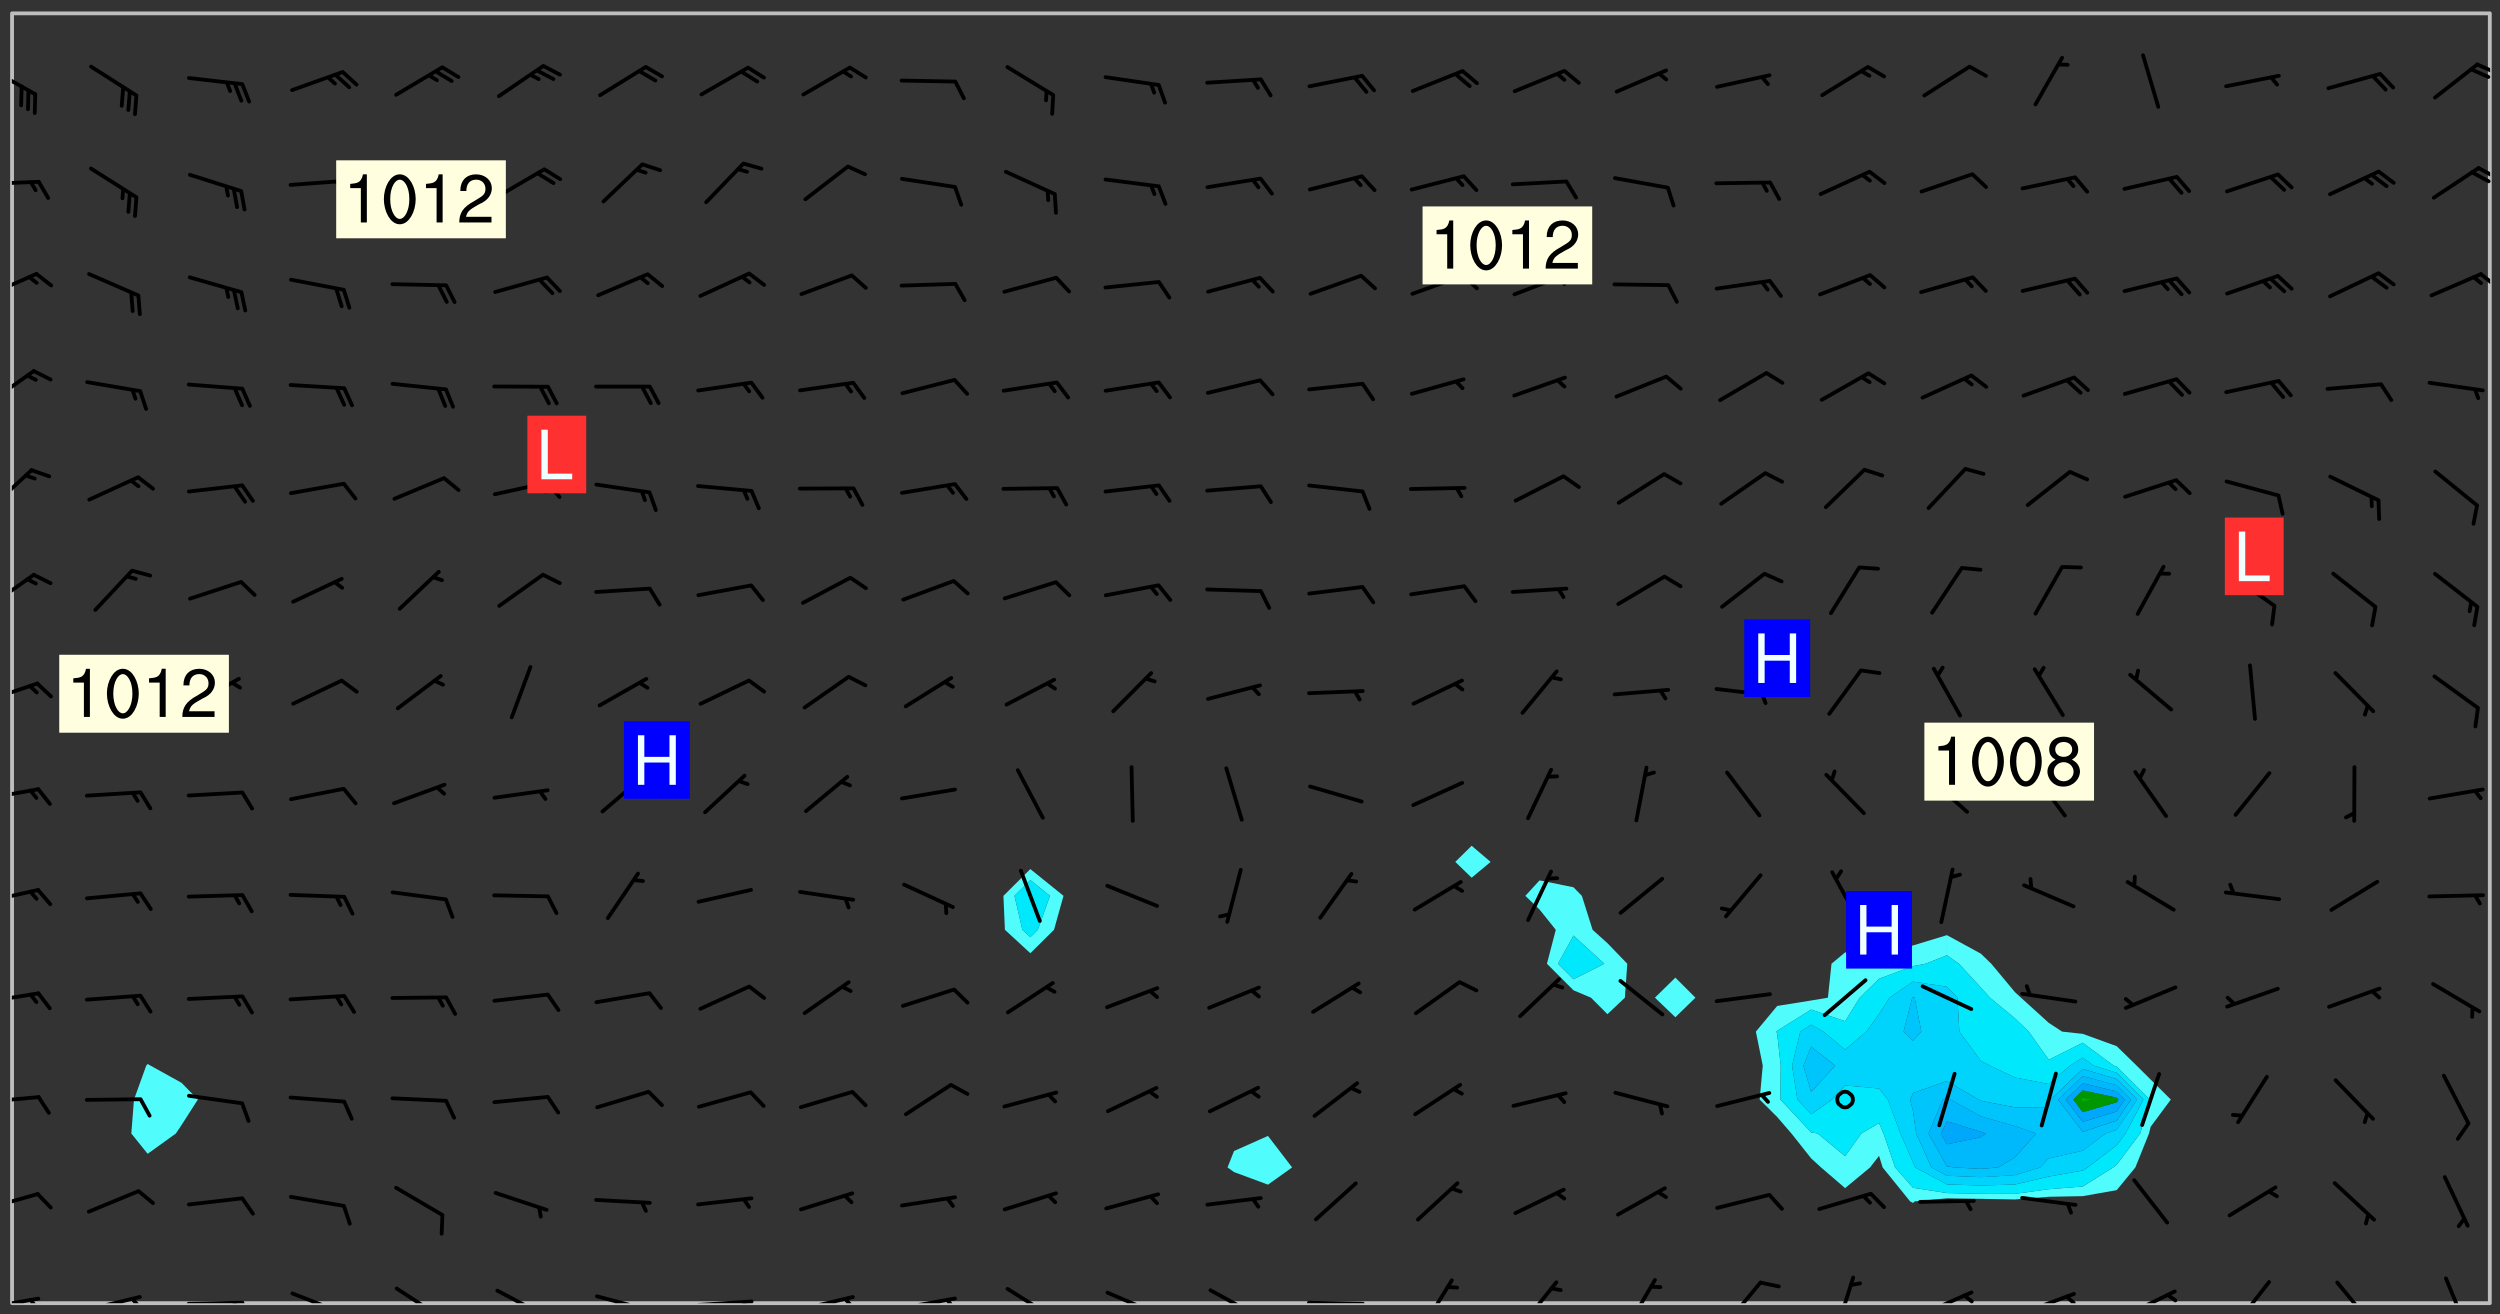 <svg xmlns="http://www.w3.org/2000/svg" role="img" xmlns:xlink="http://www.w3.org/1999/xlink" viewBox="142.45 309.95 326.84 171.84"><rect x="142.45" y="309.95" width="326.84" height="171.84" fill="#333333" stroke="none"/><defs><clipPath id="a"><path d="M144 311.672h1v168.656h-1zm0 0"/></clipPath><clipPath id="b"><path d="M144 311.672h324v168.656H144zm0 0"/></clipPath><clipPath id="c"><path d="M467 311.672h1v168.656h-1zm0 0"/></clipPath><clipPath id="d"><path d="M144 479h4v1.328h-4zm0 0"/></clipPath><clipPath id="e"><path d="M146 479h2v1.328h-2zm0 0"/></clipPath><clipPath id="f"><path d="M153 479h8v1.328h-8zm0 0"/></clipPath><clipPath id="g"><path d="M159 479h2v1.328h-2zm0 0"/></clipPath><clipPath id="h"><path d="M166 480h9v.328h-9zm0 0"/></clipPath><clipPath id="i"><path d="M172 480h2v.328h-2zm0 0"/></clipPath><clipPath id="j"><path d="M180 478h8v2.328h-8zm0 0"/></clipPath><clipPath id="k"><path d="M186 480h1v.328h-1zm0 0"/></clipPath><clipPath id="l"><path d="M194 478h7v2.328h-7zm0 0"/></clipPath><clipPath id="m"><path d="M207 478h7v2.328h-7zm0 0"/></clipPath><clipPath id="n"><path d="M220 479h8v1.328h-8zm0 0"/></clipPath><clipPath id="o"><path d="M226 480h1v.328h-1zm0 0"/></clipPath><clipPath id="p"><path d="M233 479h8v1.328h-8zm0 0"/></clipPath><clipPath id="q"><path d="M239 479h2v1.328h-2zm0 0"/></clipPath><clipPath id="r"><path d="M246 479h9v1.328h-9zm0 0"/></clipPath><clipPath id="s"><path d="M252 479h3v1.328h-3zm0 0"/></clipPath><clipPath id="t"><path d="M260 479h8v1.328h-8zm0 0"/></clipPath><clipPath id="u"><path d="M266 479h2v1.328h-2zm0 0"/></clipPath><clipPath id="v"><path d="M273 478h8v2.328h-8zm0 0"/></clipPath><clipPath id="w"><path d="M286 478h8v2.328h-8zm0 0"/></clipPath><clipPath id="x"><path d="M300 478h8v2.328h-8zm0 0"/></clipPath><clipPath id="y"><path d="M313 480h8v.328h-8zm0 0"/></clipPath><clipPath id="z"><path d="M328 477h5v3.328h-5zm0 0"/></clipPath><clipPath id="A"><path d="M341 477h6v3.328h-6zm0 0"/></clipPath><clipPath id="B"><path d="M355 477h5v3.328h-5zm0 0"/></clipPath><clipPath id="C"><path d="M367 477h6v3.328h-6zm0 0"/></clipPath><clipPath id="D"><path d="M382 476h3v4.328h-3zm0 0"/></clipPath><clipPath id="E"><path d="M393 478h8v2.328h-8zm0 0"/></clipPath><clipPath id="F"><path d="M399 479h2v1.328h-2zm0 0"/></clipPath><clipPath id="G"><path d="M406 478h8v2.328h-8zm0 0"/></clipPath><clipPath id="H"><path d="M412 479h2v1.328h-2zm0 0"/></clipPath><clipPath id="I"><path d="M420 478h8v2.328h-8zm0 0"/></clipPath><clipPath id="J"><path d="M425 478h3v2.328h-3zm0 0"/></clipPath><clipPath id="K"><path d="M434 477h6v3.328h-6zm0 0"/></clipPath><clipPath id="L"><path d="M447 477h6v3.328h-6zm0 0"/></clipPath><clipPath id="M"><path d="M461 476h5v4.328h-5zm0 0"/></clipPath><clipPath id="N"><path d="M144 465h4v4h-4zm0 0"/></clipPath><clipPath id="O"><path d="M144 453h4v2h-4zm0 0"/></clipPath><clipPath id="P"><path d="M144 439h4v3h-4zm0 0"/></clipPath><clipPath id="Q"><path d="M144 426h4v3h-4zm0 0"/></clipPath><clipPath id="R"><path d="M144 412h4v3h-4zm0 0"/></clipPath><clipPath id="S"><path d="M144 399h4v3h-4zm0 0"/></clipPath><clipPath id="T"><path d="M144 384h4v6h-4zm0 0"/></clipPath><clipPath id="U"><path d="M144 371h3v6h-3zm0 0"/></clipPath><clipPath id="V"><path d="M144 358h4v5h-4zm0 0"/></clipPath><clipPath id="W"><path d="M144 345h4v4h-4zm0 0"/></clipPath><clipPath id="X"><path d="M466 345h2v3h-2zm0 0"/></clipPath><clipPath id="Y"><path d="M144 333h4v2h-4zm0 0"/></clipPath><clipPath id="Z"><path d="M466 331h2v3h-2zm0 0"/></clipPath><clipPath id="aa"><path d="M465 332h3v2h-3zm0 0"/></clipPath><clipPath id="ab"><path d="M144 318h4v5h-4zm0 0"/></clipPath><clipPath id="ac"><path d="M466 318h2v2h-2zm0 0"/></clipPath><clipPath id="ad"><path d="M465 318h3v3h-3zm0 0"/></clipPath><g id="ae" clip-path="url(#clip1)"><path fill="#fff" fill-opacity="0" fill-rule="evenodd" d="M0 0h1000v1000H0zm0 0"/><path fill="#d3d3d3" fill-opacity="0" fill-rule="evenodd" d="M162.152 355.867l-.234.293.059.234.117.172.176.234.293.348.113.059.117-.172.059-.234.176-.176.465-.176h.699l.234.293.289.816.059.176.176.23.352.234.699.699.172.176.234.348.234.41.289.582.41.465.23.234.234.176.117.23.176.293.172 1.164v.234l.059.289.059.117.117.117.348.41.117.172.176.176.176.234.117.172.172.352.059.234.234.406.234-.059-.176.176-.059.93h-.582l-.234-.113-.348.113-.117.117-.059.293-.059.176-.117.172-.465.293-.059.234-.059.113v.645l.059.172v.41l.059.059v.406l.059.406.117.176.059.059.23.641-.059.293v.699l-.059.582v.234l-.059.23-.055.352v1.922l.055.117h.426l-.367.117-.023.352.891 1.168 1.742.539 1.34.359v.539l.09.809.535.715 1.52.27.891-.086.09 1.164.535.18 1.16-.18 2.055-.984 1.16-.363 1.879-.176 1.695-.18-.18.719-1.516.086-1.25.09-.805.27-1.074.809.27.719.535.898-.18.625-.266.809.266 1.078.625.898.805.18 1.25-.18-.266.723.098.504.055.293v.172l.059.293v.406l.176.117.352.117h.406l.293-.176.113-.117.059-.117.117-.23.059-.176.352-.465.23-.176.176-.059.176.059.059.176.117.988.055.469.059.172.117.234.176.059.816.059h.289l.117.234.059.406.059.352v1.105l.117.293.117.348.289.699.176.352.582.754.352.176.172.059.469.234.641.465.348.234.293.176.293.055.23.062.816.348.293.176.113.172.352.352.117.176.523.641v.289l.059.352v.348l.059.352.059.289.117.059.172.059h.176l.582.234.176.117.176.289.176.234.113.234.293.23.117.117v.41l.059.055.289.234.234.117.059.117.117.172.059.117.23.234.059.176.234.059.117.059-.117.113-.059.117v.117l-.117.293-.117.289v.582l.176.117.117.059.059.117.117.117.113.059.176.348.059.352.059.406v.176l-.059.176-.117.699v.172l.117.176.293.293h.406l.176.117.117.172.117.293v.234h-.527l-.23-.234h-.234l-.176.059-.059.699.059.348.117.176.176.41.117.23.289.469.176.055h.523l.234.059.758.641.059.293v.234l.059.059.23.348v.352l-.117.172v.293l.293.289.293.176.172.059.293.176.293.117.582.406.289.234.293.176.219.16.016.012.23.176.641.523.176.234.117.176.176.176.113.172v.641l.117.176.469.117.582.117.234.059.23.113.293.117.113.059.586.352.289.172.176.062.176.055.176.059.699.352.289.176.234.055.289.176.234.117.641.406.293.117.172.059.234.059.41.059.23.059.234.117.059.172-.41.176.469.059.059.293.113.234.176.055.234.059.176.059.406.117.641.234.117.172.059.234v.176l-.059.117-.059.406.234.234.117.059.348.117.641.23.176.117.289.117.176.176.234.465.582 1.105.176.176.348.176.176.117.352.117 1.047.523.234.059.465.113.293.059.465.176.758.582.234.234.348.465.176.176.289.234.816.699.293.176.289.289.293.176.293.289.695.641.176.176.293.234.289.234.469.289.641.582.348.234.234.293.348.348.352.465.934.992.348.406.117.176.234.059.113.117.645.176.23.113.234.059.293.176.23.117.934.699.406.406.234.176.406.176.234.117.816.348.348.234.234.117.293.289.23.117.758.352.352.172.23.059.293.117.234.059.871.176h.816l.469.23.172.059.875.699.465.117.293.059.176.059.23.059.469.059.348.059.352.059.406.059h.293l.172.059v.23l.176.176h.293l.348.059.352.059.699.117h.641l.465-.234.293-.176.172-.117.41-.172.289-.176.934-.465.469-.293.523-.293.465-.172.465-.176 1.051-.465.289-.117.41-.117.289-.117.527-.176 1.516-.699.582-.348.289-.059.293-.059.348-.117.875-.23.352-.117h.113l.234-.059.875-.234.234-.059h.812l.352-.059.816-.117.172-.059.352-.055.293-.059.23-.059.816-.176.176-.059h.348l.234-.059.465-.117.758-.172.234-.059h.348l.41-.117.289-.059 1.285-.059h.289l.41-.059.23-.059h.176l.875-.117h.406l.41-.117h.348l.352-.113.871-.059h1.75l1.047.289.41.117.289.117.352.117.289.117 1.051.172.289.059h.293l.293.059.172.059.41.059.172.059.117.059h.117l.117.059.352.059h.113l.41.066 1.922.395 1.926.395 1.52.449 1.695.719 2.145.805 1.605-.719 1.43-.805 1.16-1.078 1.25-.449 3.035-.719 1.875-.359 2.145-1.348 2.234-1.254 2.5-1.258 1.695-.449 1.785-.18 1.16-.27.625.539 1.34-.27.715-.988.984-1.344.445-.18.805-.359 1.875-.539 1.785-.449 1.25-.27 1.16-.09 1.699-.09 1.961-.27 1.25-.09h.539l.625-.09h.891l2.145-.18 2.41-.18 2.59-.09 1.695.18 1.609.09 1.43.359 1.16.719 1.875.988 1.16 1.527.266.715.629.09.355.898.535.539.535 1.527 1.074.359h.535l-.805.535.09 1.707.715 2.695.891.805.895.988.715 1.258 1.785.539 1.52-.18.355 1.344 1.609-.805.98-.539.27.27.316-.215.219-.145.801.449.449-.359h.355l.535-.27.539-.719.535-.27.625-.988 1.16.449.84.371 1.395.617 1.695-.18h1.605l1.785.09.18-1.707.535-1.344.805.27.492.848.402.406-.09.539v.359l.715.449.711-.27h1.43l.359.988.445 1.258.715 1.344 1.25.629 1.695.629.715-.18.18-.539.98-.09.449.359.086 1.258-.266.629-.535.18v.539l.715.984.266.539.984.988.801 1.078-.266.359-.09.898-.625 2.332-.355 2.066-.09 1.793-.18.719-.09.539v1.438l-.98 1.883-.359 1.707-.535.898-.805 1.168-.266.539 2.055 1.254.086.359-.355.539-.09-.18v.809l.09 1.438-.445.715-1.074.094-.266.715.535.898.805.719 1.16.809 1.34.27.445.359-.355.449-1.789-.09-1.25-.449-.715-.719-.625-.09-.176 3.59-.188 1.309h89.359V311.703h-55.27v49.082l.762.125 3.289.543 2.023 2.836v2.754l2.352.332 2.348.332h4.051l-1.379 4.16-2.023.707-2.023.703-.543.344-2.594 1.617-.188.117-2.023-2.078-.73-2.742-2.672-2.078-1.375-3.5-.066-.082-1.957-2.672 2.75-1.418v-49.082H294.422v91.414l.117.031.133.012.074.074.105.047.09.059.086.059.09.059.297.297.059.09.031.117.027.117.016.137-.031.117-.059.09-.059.086-.043.105-.047.102-.027.121v.145l.176.27.148.148.074.086.074.074.043.105.062.09.059.086.043.105.059.09.047.102.043.105.059.086.117.18.074.074.062.086.059.09.043.105.059.09.059.086.062.09.059.09.043.102.117.18.074.074.059.086.074.074.09.059.105.047h.148l.133-.016.133.016.102-.047.074-.074.047-.102-.016-.133v-.148l-.047-.105-.027-.117-.047-.102-.027-.121-.043-.102-.062-.09-.043-.102-.043-.105-.031-.117-.016-.133-.012-.137.086-.059.059-.086.121-.031.043.105.016.133v.117l.059.102.059.09.09.059.148.148.059.09.043.105-.012.102.086.059.105.047.086.059.09.059.074.074-.117.027-.105.047-.086.059-.074.074-.059.09-.062.086-.027.121-.047.102-.043.105-.031.117-.012.133-.016.133v.148l.027.117.047.105.043.102.059.09.074.074.09.059.074.074.09.059.059.09.043.105.047.102.117.031.133.016h.148l.117-.031.105.043.043.105.047.102.027.121L299.5 410l.027.117.031.121.027.117.105.043.102.047.133-.016.148.148.062.086.074.074.07.074.09.062.105.043.102.043.117.031.137.016.117-.031.074-.074.027-.117-.012-.133-.031-.121-.027-.117.043-.105h.117l.09.062.117.027h.148l.133.016h.148l.133.016.133-.016h.148l.133-.016.133-.012.137.012.117-.027.133-.016.191-.059-.059.176-.016.133-.027.121-.016.133-.059.086-.133.016-.105.047-.105.043-.117.031-.117.027-.266.031h-.148l-.133.016-.074.074.059.086.148.148.117.18.074.07.09.062.09.059.086.059.09.059.102.043.105.062.105.043.086.059.105.047.102.043.18.117.059.09-.043.102-.047.105.016.133.223.223.059.09.043.102.031.121.043.102.016.133.031.117.012.137.031.117.148.148.102.043.105.043.117.031.133.016.137.016h.117l.117-.031.09-.059.043-.105.047-.102.043-.105.031-.117.012-.133v-.148l-.012-.133-.016-.133-.031-.117-.043-.105-.047-.105-.043-.102-.043-.105-.016-.133.016-.133.027-.117.031-.117.027-.121.047-.102.09-.059.086-.062.074-.074.09-.059.223-.223.059-.086.074-.074.117-.18.059-.086v-.148l-.074-.074-.102-.047-.105-.043-.102-.043-.059-.09-.047-.105-.027-.117.09-.059.117-.031.102-.043.18-.117.148-.148.012-.133-.012-.105-.09-.059-.133.016h-.148l-.133.016-.133-.016-.121-.031-.086-.059-.074-.074-.059-.09-.062-.086-.117-.18-.059-.086.031-.121.086-.059.121-.031.059-.086v-.121l-.031-.117-.059-.09-.059-.086-.047-.105-.027-.117-.016-.133.059-.09.074-.074.09-.059.117-.18.074-.074.059-.086.148-.148.121-.031.133-.016.133.016.074.074.043.105.016.133-.031.117-.117.031-.133.012-.148.148-.043.105-.047.102-.027.121-.031.117v.148l.031.117.043.105.059.09.074.07.074.074.117.031.121.027.117-.027.133-.016h.117l.09.059.074.074.047.105.059.086.102.047.133.016.105.043.086.059-.012.105-.074.074-.18.117-.059.09-.09.059-.07.074-.074.074-.062.09-.027.117-.016.133.016.133-.016.133v.148l.016.133.027.117.031.121.074.074.09.059.086.059.09.059.117.031v.086l-.102.047-.09.059-.266.031-.117.027h-.148l-.105.043-.102.047-.059.09-.062.234-.012.133-.031.121-.016.133v.293l-.012.133.012.137.016.133.133.016.133.012.121.031.086.059.074.074.047.105.043.102.016.133v.445l-.016.133v.445l.031.266.027.117.016.133.031.117.086.211.031.266v.148l-.031.117-.027.117-.031.121-.027.117-.031.117-.031.121-.012.133-.016.133.09.059.117-.031.102.016.047.105-.031.266v.441l-.043.105-.047.105-.043.102-.043.105-.059.086-.031.121-.043.117-.031.117-.016.133.016.133.059.09.105.047.086.059.059.086-.012.137-.031.117-.043.102v.445l-.016.133v.148l-.031.117-.043.105-.027.117-.047.105-.043.102-.031.121-.027.117-.031.133-.031.117-.027.117-.043.105-.031.117-.031.121-.012.133-.016.133v.297l.027.117v.148l.047.398.027.117.059.09.121.031h.148l.133-.016.059.09v.117l-.059.09-.09.059-.102.043-.105.047-.09.059-.086.059-.137.016-.117-.031-.133-.016-.102.047-.062.086-.012.137-.016.133-.031.117-.027.117-.016.133-.031.121v.297l.016.133.031.117v.148l.012.133v.148l-.027.117-.047.102-.027.121-.031.117-.059.09-.074.074-.102.043-.105.047-.117.027-.121.031-.102-.047.059-.086.105-.047.027-.117.031-.117.027-.121.031-.117v-.148l.016-.133-.031-.117-.043-.105-.105.016-.074.074-.102.043-.09.062-.074.074-.043.102-.016.133-.031.117L304.25 426l-.031.117-.027.117-.031.121-.027.117-.031.117-.043.105-.09.059h-.09l-.117-.031-.031-.086.016-.137-.031-.117v-.148l-.012-.133v-.148l-.062-.234-.027-.121-.043-.102-.047-.105-.059-.086-.059-.09-.043-.105-.062-.086-.148-.148-.07-.074-.105-.047-.105-.043-.102-.043-.297-.297-.09-.074-.086-.059-.105-.043-.09-.062-.086-.059-.105-.043-.09-.059-.086-.062-.074-.07-.105-.047-.086-.059-.105-.043-.09-.062-.102-.043-.105-.043-.086-.059-.105-.047-.105-.043-.102-.047-.09-.059-.102-.043-.105-.043-.09-.062-.117-.027-.133-.016-.133.016H299.75l-.133.016-.117-.031-.09-.059-.074-.074-.09-.059-.102-.047h-.148l-.121-.027-.102-.043-.074-.074-.117-.18-.09-.059-.102-.043-.09-.062-.105-.043-.09-.059-.086-.059-.105-.047-.059-.086-.059-.09-.043-.105-.047-.102-.074-.074-.086-.059-.074-.074-.09-.059-.223-.223-.043-.105-.031-.266.105-.043h.145l.105.043.074.074.09.059.086.059.105.047.09.059.148.148.07.074.148.148.062.086.074.074.086.059.074.074.09.062.09.059.086.059.27.176.102.047.105.043.102.043.047-.074.059-.086.074-.074.07-.074.105.043.074.074.059.09.043.102.047.105.043.105.121.027.117-.027.074-.09.043-.105.059-.09.074-.074.105-.043.117-.027.133.012.09.059.148.148.059.09.043.105.047.102.043.105.043.102.105.047.105.043.133.016.086-.059.059-.09.074-.074.105-.043.117.027.105.047.102.043.105.043.102.047.18.117v.117l-.016.133.016.133.016.137.059.086.102.047.121.027.117.031h.148l.117-.031.059-.09.18-.117.059-.09.074-.074.059-.086.117-.18.18-.117.117.031.09.059.043.074-.016.133v.117l.09.059h.148l.133-.016.133-.012.266-.031.105-.043.117-.031.121-.027.074-.074.07-.074.062-.09-.016-.105-.047-.102-.102-.043-.105-.016-.117.027-.266.031h-.148l-.074-.074-.09-.059-.117-.031-.117-.027-.133-.016h-.148l-.133.016h-.297l-.105-.047-.148-.148-.043-.102-.059-.09.223-.223.086-.059.105-.043.117-.031.133-.016.133.016.137.016.102.043.133-.012.09-.062.102-.043.062-.09-.047-.102-.09-.059-.117-.031-.102-.043-.059-.09-.062-.09v-.117l.016-.133.105-.047.074-.07v-.121l-.09-.059-.031-.117.09-.059.074-.074.043-.105.059-.09.047-.102.016-.133v-.148l-.047-.105-.043-.102-.09-.059-.133-.016-.102-.043-.137-.016-.117-.031h-.445l-.133-.016-.133-.012-.133-.016-.117-.031h-.148l-.133-.016-.133-.012-.266-.031-.121-.043-.086-.059-.074-.074v-.148l.012-.133.105-.047.102-.043.133-.016h.152l.133-.016h.293l.121.031.102.043.09.059.234.062.121-.047.09-.059.102-.043.133-.016.105.043.102.047.133.012.121-.027h.145l.121-.031.117-.027.105-.047.074-.074.086-.059.148-.148.059-.086.047-.105.027-.117.016-.105-.102-.043-.09-.059-.117-.031-.105-.043-.09-.062-.074-.086-.074-.074-.102-.043-.105-.047-.102-.043-.059-.09-.047-.102-.086-.211-.062-.086-.059-.09-.074-.074-.086-.059h-.27l-.117.031-.09.059-.102.043-.133.016-.105-.016-.027-.117-.062-.09-.117-.031-.102-.043-.148-.148-.031-.117-.016-.105.074-.074.18-.117.117-.027.117-.031.137.016.102.043.105.043.102.047.105.043.117.031.133.016.117.027.133.016.105-.016.09-.059-.074-.074-.105-.043-.074-.074-.074-.09-.148-.148-.086-.059-.09-.059-.074-.074-.09-.059-.102-.047-.121-.027-.102-.047-.105-.043-.117-.031-.102-.043-.121-.031h-.148l-.117.031-.105.043-.086.062-.18.117-.086.059-.09.059-.105.047-.086.059-.105.043-.102.043-.105.047-.074.074-.059.09-.059.086-.047.105-.059.086-.074.074-.133-.012-.117-.031h-.117l-.074.074-.09.059-.074.074-.09.059-.086.059-.105.047-.102.043-.137.016-.102-.043-.148-.148-.105-.047h-.086l-.105.047-.102.043-.121.031-.117-.031-.074-.074v-.117l.031-.121.074-.07.059-.09.074-.074.117-.031.105-.043h.293l.133-.016.137-.016.102-.043.09-.059.102-.047.09-.059.133-.012.09.059.133.012.09-.059.086-.059.105-.043.09-.059.086-.062.09-.059.148-.148.059-.086.059-.09.105-.043.133-.016.117.027.121.031.059-.059.059-.09.031-.266.027-.117.105.012.133.016.102-.043.09-.059.059-.09.074-.074.059-.09.047-.102.012-.133-.012-.133-.047-.105-.148-.148-.059-.09-.059-.086-.043-.105v-.445l.016-.133v-.148l.012-.133-.059-.059-.09.059-.102-.043-.18-.117-.086-.059-.062-.09-.059-.09-.074-.074-.086-.059-.121.031-.102.012-.105.047-.086.059-.105.043-.148.148-.09.059-.086.059-.09.062-.105.043-.133.016v-.121l.105-.043.117-.031.074-.07.043-.105v-.148l-.027-.117-.148-.148-.133-.016h-.148l-.117.031-.105.043-.102.043-.09.062-.117.027-.074-.074.012-.133-.043-.102-.043-.105-.09-.059-.117.027-.121.031-.117.031-.102.043-.121.031-.102.043-.105.043-.09.059-.102.016v-.117l.016-.133-.059-.09-.074.043-.148.148-.059.09-.074.074-.047.105-.043.102-.074.074-.059.09-.074.074-.059.086-.074.074-.09.062-.074.07-.074.074-.102.016-.133.016-.105-.043v-.121l.148-.148.043-.102.059-.09.047-.102.043-.105.059-.09.031-.117.043-.102.031-.121.027-.117.047-.105.043-.102.043-.105.074-.07.09-.062.09-.059.102-.043h.297l.266-.031.105-.043-.074-.074-.117-.031-.105-.043-.09-.059-.102-.047-.09-.059-.102-.043-.105-.043-.09-.062-.086-.059-.105-.043-.102-.043-.121-.031-.117-.031-.102-.043L297.5 410.25l-.102-.043-.09-.059-.043-.105-.016-.133.102-.043.133-.016.137.016.133-.016.102-.043.059-.09.016-.105-.09-.059-.074-.074-.102-.043-.09-.059-.148-.148-.043-.105-.016-.133v-.293l-.059-.09-.09-.059-.074-.074-.043-.105-.031-.117-.059-.09-.074-.074-.117-.027-.074-.074-.09-.059-.09-.062-.086-.059-.074-.074-.059-.086-.047-.105-.086-.059-.148-.148-.195-.059-.133.016-.102.043-.074.074-.047.102-.043.105-.059.09-.059.086-.297.297-.09.059h-.086l-.062-.086-.043-.105.031-.117.059-.09.027-.117-.012-.133-.09-.062-.105.047-.117.027-.117.031-.27.176-.102.047-.117.027-.105.047-.09.059-.102.043-.059-.086-.047-.105.016-.133.047-.105.07-.074.074-.07.059-.09v-.148l-.043-.105h-.238l-.102.047-.031.117-.027.117-.031.121-.074.043-.133.016-.074-.047-.043-.102-.043-.105-.047-.102-.043-.105-.121.031-.102.043-.133.016-.117.031-.105.043-.09.059-.102.047-.121.027-.133.016-.102-.043-.059-.09-.047-.105-.043-.102-.043-.105v-.117l.059-.09.086-.059.18-.117.102-.047.105-.043.105-.059.102-.043.09-.062.102-.043.105-.059.102-.047.09-.059.105-.043.102-.043.09-.062.102-.043.137-.016.117.031.102.043.121.031.102.043.105.047.102.043.105.043.102.047.105.043.102.043.105.047.086.059.105.043.117.031.105.043.102.047.09.059.105.043.102.043.105.047.117.027.102.047.121.027h.148l.086-.059.016-.102.059-.09-.027-.117-.074-.074-.117-.18-.074-.074-.09-.074-.18-.117-.086-.059-.105-.043-.102-.047-.27-.176-.059-.09-.074-.074-.059-.09-.043-.102-.031-.117-.016-.137v-.562l-.012-.133-.016-.133-.031-.117-.016-.133-.012-.133-.031-.121-.223-.223-.059-.086-.016-.105.031-.117.133-.016v-91.414H172.992v1.453l-.059.234-.352 1.051-.172.523-.117.348-.176.41-.117.172-.234.293-.23.059h-.352l-.117.059-.23.406v.293l.117.176.23.23.117.234.641.758.293.465.176.234.23.352.234.348.641.816.176.465.172.41.117.695.176.469.117 1.398.059.465v.875l.117 1.047v4.781l-.059.465-.352 1.281-.176.523-.113.41-.352.93L172.934 336l-.234.582-.117.176-.172.348-.176.406-.352.816-.059.293-.113.293-.117.289-.059.176-.117.875-.059.406-.059.117-.059.176-.059.172-.23.527-.117.172v.234l-.117.234-.059.172-.176.586v.289l-.059.176v.293l-.059.113-.059.527v.172l-.055.234v2.621l-.176.816-.117.176-.176.234-.117.172-.113.234-.586.934-.23.289-.293.465-.176.234-.289.352-.352.699-.113.23-.176.41-.176.23-.406.527-.816.699-.293.172-.289.234-.176.117-.176.176-.523.406-.527.176-.172.176-.234.055-.641.176h-.758m12.211 31.023l-1.074.449.359.895 1.25-.715.445-.539-.98-.09"/><path fill="#d3d3d3" fill-opacity="0" fill-rule="evenodd" d="M201.508 416.598h-.895l.449.629.98.359.805-.09.445-.988-.176.09-.715-.355-.895.355m154.621 59.07l-.059-.523v-.293l.113-.293.059-.23.469-.469h.113l.117-.113.117-.059h.176l.234-.059h.348l.234.059.117.059.23.172.059.176.117.582v.293l-.117.176-.172.289-.176.176-.527.523-.23.234-.117.059h-.176l-.117-.059-.406-.293-.176-.117-.117-.059-.059-.113-.055-.117m6.641-10.957l-.059-.172v-1.109l.059-.172.176-.059.172-.059h.176l.234-.059.117.059.059.699-.059.172-.117.176-.117.059-.234.523-.113.059h-.234l-.059-.117m9.613-14.391l-.117-.176v-.699l.293-.875.117-.172.176-.352.113-.23.117-.293.352-.758.117-.23.172-.234h.176l.117-.059h.641l.117.059.234.234.172.113.352.293.117.117.113.176v.113l.117.059.117.117v.699l-.059.176v.23l-.059.176-.348 1.051-.117.23-.117.234-.117.059-.23.234-.641.289h-.875l-.41-.117-.641-.465"/><path fill="none" stroke="#bebebe" stroke-linecap="round" stroke-linejoin="round" stroke-miterlimit="10" stroke-width=".5" d="M467.957 311.695H144.027v168.625h323.93v-168.625"/><g clip-path="url(#a)"><path fill="#fff" fill-opacity="0" fill-rule="evenodd" d="M144 475.891v4.438h.004H144V311.672h.004H144v164.219"/></g><g clip-path="url(#b)"><path fill="#fff" fill-opacity="0" fill-rule="evenodd" d="M144.004 480.328V311.672h17.75v137.383l-.184.207-1.602 4.438-.352 4.438 2.137 2.66 3.691-2.66.746-1.113 2.125-3.324-2.125-2.18-4.07-2.258-.367-.207V311.672h115.398V423.57l-3.52 3.5.195 4.438 3.324 3.066 3.094-3.066 1.242-4.438-4.336-3.5V311.672h31.066v146.781l-4.438 1.977-.848 2.145.848.605 4.438 1.648 3.156-2.254-3.156-4.121V311.672h26.629v108.848l-2.141 2.109 2.141 2.066 2.48-2.066-2.48-2.109V311.672h8.879v113.371l-1.859 2.027 1.859 1.789 2.121 2.648-1.156 4.438 3.473 3.473 2.285.965 2.152 2.156 2.277-2.156.316-4.438-2.594-2.691-1.941-1.746-1.402-4.438-1.094-1.121-4.438-.906v-113.371h17.754v126.09l-2.672 2.621 2.672 2.559 2.625-2.559-2.625-2.621V311.672h35.504v120.535l-4.438 1.348-4.438 1.051-4.438-.141-1.777 1.48-.469 4.438-2.191.367-4.441.715-2.789 3.355.902 4.441-.406 4.438 2.293 2.281 1.863 2.156 2.578 3.254 1.293 1.184 3.145 2.703 3.262-2.703 1.176-1.512.469 1.512 3.594 4.441.375.199.227-.199 4.211-.402 4.441.066 4.438.082 4.438-.352 4.438-.082 4.441-.785 2.438-2.969 1.785-4.438.215-.879 2.637-3.559-2.637-2.613-1.836-1.824-2.602-2.539-4.441-1.609-2.688-.293-1.75-1.141-3.637-3.297-.801-.738-3.082-3.699-1.355-1.312-4.441-2.426V311.672h71.012v168.656H144.004"/></g><path fill="#50fcfc" fill-rule="evenodd" d="M161.754 460.797l-2.137-2.66.352-4.438 1.602-4.438.184-.207.367.207 4.07 2.258 2.125 2.18-2.125 3.324-.746 1.113-3.691 2.66m112.074-29.289l-.195-4.438 3.52-3.5v1.438l-2.074 2.062 1.027 4.438 1.047.965.973-.965 1.586-4.438-2.559-2.062v-1.438l4.336 3.5-1.242 4.438-3.094 3.066-3.324-3.066"/><path fill="#00e8fc" fill-rule="evenodd" d="M276.105 431.508l-1.027-4.438 2.074-2.062 2.559 2.062-1.586 4.438-.973.965-1.047-.965"/><path fill="#50fcfc" fill-rule="evenodd" d="M303.781 463.18l-.848-.605.848-2.145 4.438-1.977 3.156 4.121-3.156 2.254-4.438-1.648m31.066-38.484l-2.141-2.066 2.141-2.109 2.48 2.109-2.48 2.066m8.879 4.164l-1.859-1.789 1.859-2.027 4.438.906v6.309l-2.023 3.688 2.023 2.023 4.031-2.023-4.031-3.688v-6.309l1.094 1.121 1.402 4.438 1.941 1.746 2.594 2.691-.316 4.438-2.277 2.156-2.152-2.156-2.285-.965-3.473-3.473 1.156-4.438-2.121-2.648"/><path fill="#00e8fc" fill-rule="evenodd" d="M348.164 437.969l-2.023-2.023 2.023-3.688 4.031 3.688-4.031 2.023"/><path fill="#50fcfc" fill-rule="evenodd" d="M361.48 442.941l-2.672-2.559 2.672-2.621 2.625 2.621-2.625 2.559m11.426 6.32l-.902-4.441 2.789-3.355 4.441-.715 2.191-.367.469-4.438 1.777-1.48 4.438.141 4.438-1.051 4.438-1.348v2.629l-2.793 1.109-1.645.305-4.438 1.66-2.523 2.473-1.914 3.078-4.438-1.523-4.441 2.766-.098.117.098.301.457 4.141-.043 4.438L379.234 458l.844.137 3.594 2.969 2.121-2.969 2.316-1.348.586 1.348 1.512 4.438 2.34 2.656 4.438.699 4.441.098 4.438.004 4.438-.609 4.438-.352 3.984-2.496.457-.348 3.07-4.09 1.246-4.438-4.316-4.312-.406-.125-4.035-2.984-4.438 2.219-2.621-3.676-1.816-1.742-3.254-2.695-1.184-1.316-2.871-3.121-1.57-1.109v-2.629l4.441 2.426 1.355 1.312 3.082 3.699.801.738 3.637 3.297 1.75 1.141 2.688.293 4.441 1.609 2.602 2.539 1.836 1.824 2.637 2.613-2.637 3.559-.215.879-1.785 4.438-2.438 2.969-4.441.785-4.438.082-4.438.352-4.438-.082-4.441-.066-4.211.402-.227.199-.375-.199-3.594-4.441-.469-1.512-1.176 1.512-3.262 2.703-3.145-2.703-1.293-1.184-2.578-3.254-1.863-2.156-2.293-2.281.406-4.438"/><path fill="#00e8fc" fill-rule="evenodd" d="M374.793 445.121l-.098-.301.098-.117 4.441-2.766 4.438 1.523 1.914-3.078 2.523-2.473 4.438-1.66v2.031l-3.074 2.102-1.363 2.145-1.66 2.293-2.777 2.367-2.844-2.367-1.594-.906-1.418.906-1.082 4.441.699 4.438 1.801 1.922 2.73-1.922 1.707-1.836 4.438.395 1.145 1.441 1.645 4.438 1.648 3.758.289.68 4.148 2.223 4.441.141 4.438-.125 4.438-1.043 4.438-.793.645-.402 3.797-2.906 1.148-1.531 2.352-4.438-3.5-3.5-3.031-.938-1.41-1.043-1.66 1.043-2.777 2.41-4.438-.859-3.277-1.551-1.16-.617-2.816-3.824-.258-4.438-1.367-1.434-4.438-.668V436.25l1.645-.305 2.793-1.109 1.57 1.109 2.871 3.121 1.184 1.316 3.254 2.695 1.816 1.742 2.621 3.676 4.438-2.219 4.035 2.984.406.125 4.316 4.312-1.246 4.438-3.07 4.09-.457.348-3.984 2.496-4.438.352-4.438.609-4.438-.004-4.441-.098-4.438-.699-2.34-2.656-1.512-4.438-.586-1.348-2.316 1.348-2.121 2.969-3.594-2.969-.844-.137-4.027-4.301.043-4.438-.457-4.141"/><path fill="#00d4fc" fill-rule="evenodd" d="M377.434 453.699l-.699-4.438 1.082-4.441 1.418-.906v2.871l-1.016 2.477 1.016 3.465 3.141-3.465-3.141-2.477v-2.871l1.594.906 2.844 2.367 2.777-2.367 1.66-2.293 1.363-2.145 3.074-2.102v2.035l-.098.066-1.137 4.438 1.234 1.188 1.094-1.188-.875-4.438-.219-.066v-2.035l4.438.668 1.367 1.434.258 4.438 2.816 3.824 1.16.617 3.277 1.551 4.438.859 2.777-2.41 1.66-1.043v1.477l-4.195 4.004-.242 1.078-4.438-.059-4.438-.852-.305-.168-4.137-2.418-4.438 1.57-.371.848.371 1.492.406 2.945 2.008 4.438 2.023 1.086 4.441.188 4.438-.258 3.332-1.016 1.105-1.176 4.438-1.008 2.992-2.254 1.449-.48 2.688-3.957-2.688-2.688-4.441-1.316v-1.477l1.41 1.043 3.031.938 3.5 3.5-2.352 4.438-1.148 1.531-3.797 2.906-.645.402-4.438.793-4.438 1.043-4.438.125-4.441-.141-4.148-2.223-.289-.68-1.648-3.758-1.645-4.438-1.145-1.441-4.438-.395-1.707 1.836-2.73 1.922-1.801-1.922"/><path fill="#00c4fc" fill-rule="evenodd" d="M379.234 452.727l-1.016-3.465 1.016-2.477 3.141 2.477-3.141 3.465m13.312-6.719l-1.234-1.188 1.137-4.438.098-.066.219.066.875 4.438-1.094 1.188m0 9.184l-.371-1.492.371-.848 4.438-1.57v2.148l-.555.27-1.855 4.438 2.41 4.309.934.129 3.508.188 2.242-.188 2.195-1.312 2.805-3.125-2.805-.969-4.438-1.273-3.98-2.195-.461-.27v-2.148l4.137 2.418.305.168 4.438.852 4.438.059.242-1.078 4.195-4.004v.938l-3.211 3.066 3.211 4.223 4.441-1.465 1.871-2.758-1.871-1.875-4.441-1.191v-.938l4.441 1.316 2.688 2.688-2.688 3.957-1.449.48-2.992 2.254-4.438 1.008-1.105 1.176-3.332 1.016-4.438.258-4.441-.188-2.023-1.086-2.008-4.438-.406-2.945"/><path fill="#00b8fc" fill-rule="evenodd" d="M396.984 462.445l-2.41-4.309 1.855-4.438.555-.27v3.117l-.789 1.59.789 1.414 4.441-.922.648-.492-.648-.211-4.441-1.379v-3.117l.461.27 3.98 2.195 4.438 1.273 2.805.969-2.805 3.125-2.195 1.312-2.242.188-3.508-.188-.934-.129"/><path fill="#00a8fc" fill-rule="evenodd" d="M396.984 459.551l-.789-1.414.789-1.59 4.441 1.379.648.211-.648.492-4.441.922"/><path fill="#00b8fc" fill-rule="evenodd" d="M414.738 457.922l-3.211-4.223 3.211-3.066v.938l-2.23 2.129 2.23 2.93 4.441-1.371 1.059-1.559-1.059-1.059-4.441-1.07v-.938l4.441 1.191 1.871 1.875-1.871 2.758-4.441 1.465"/><path fill="#00a8fc" fill-rule="evenodd" d="M414.738 456.629l-2.23-2.93 2.23-2.129v.934l-1.25 1.195 1.25 1.641 4.441-1.277.246-.363-.246-.246-4.441-.949v-.934l4.441 1.07 1.059 1.059-1.059 1.559-4.441 1.371"/><path fill="#009800" fill-rule="evenodd" d="M414.738 455.34l-1.25-1.641 1.25-1.195v.938l-.266.258.266.352 1.254-.352-1.254-.258v-.938l4.441.949.246.246-.246.363-4.441 1.277"/><path fill="#00ac00" fill-rule="evenodd" d="M414.738 454.051l-.266-.352.266-.258 1.254.258-1.254.352"/><g clip-path="url(#c)"><path fill="#fff" fill-opacity="0" fill-rule="evenodd" d="M467.996 480.328H468V311.672h-.004H468v168.656h-.004"/></g><g clip-path="url(#d)"><path fill="none" stroke="#000" stroke-linecap="round" stroke-linejoin="round" stroke-miterlimit="10" stroke-width=".5" d="M147.461 479.73l-6.922 1.195"/></g><g clip-path="url(#e)"><path fill="none" stroke="#000" stroke-linecap="round" stroke-linejoin="round" stroke-miterlimit="10" stroke-width=".5" d="M146.453 479.906l.754.969"/></g><g clip-path="url(#f)"><path fill="none" stroke="#000" stroke-linecap="round" stroke-linejoin="round" stroke-miterlimit="10" stroke-width=".5" d="M160.73 479.512l-6.832 1.637"/></g><g clip-path="url(#g)"><path fill="none" stroke="#000" stroke-linecap="round" stroke-linejoin="round" stroke-miterlimit="10" stroke-width=".5" d="M159.738 479.75l.812.918"/></g><g clip-path="url(#h)"><path fill="none" stroke="#000" stroke-linecap="round" stroke-linejoin="round" stroke-miterlimit="10" stroke-width=".5" d="M174.145 480.258l-7.027.141"/></g><g clip-path="url(#i)"><path fill="none" stroke="#000" stroke-linecap="round" stroke-linejoin="round" stroke-miterlimit="10" stroke-width=".5" d="M173.121 480.281l.598 1.07"/></g><g clip-path="url(#j)"><path fill="none" stroke="#000" stroke-linecap="round" stroke-linejoin="round" stroke-miterlimit="10" stroke-width=".5" d="M187.215 481.609l-6.539-2.562"/></g><g clip-path="url(#k)"><path fill="none" stroke="#000" stroke-linecap="round" stroke-linejoin="round" stroke-miterlimit="10" stroke-width=".5" d="M186.266 481.238l.141 1.219"/></g><g clip-path="url(#l)"><path fill="none" stroke="#000" stroke-linecap="round" stroke-linejoin="round" stroke-miterlimit="10" stroke-width=".5" d="M200.203 482.25l-5.887-3.84"/></g><g clip-path="url(#m)"><path fill="none" stroke="#000" stroke-linecap="round" stroke-linejoin="round" stroke-miterlimit="10" stroke-width=".5" d="M213.68 481.973l-6.211-3.289"/></g><g clip-path="url(#n)"><path fill="none" stroke="#000" stroke-linecap="round" stroke-linejoin="round" stroke-miterlimit="10" stroke-width=".5" d="M227.285 481.23l-6.789-1.805"/></g><g clip-path="url(#o)"><path fill="none" stroke="#000" stroke-linecap="round" stroke-linejoin="round" stroke-miterlimit="10" stroke-width=".5" d="M226.297 480.969l.281 1.195"/></g><g clip-path="url(#p)"><path fill="none" stroke="#000" stroke-linecap="round" stroke-linejoin="round" stroke-miterlimit="10" stroke-width=".5" d="M240.711 480.098l-7.012.461"/></g><g clip-path="url(#q)"><path fill="none" stroke="#000" stroke-linecap="round" stroke-linejoin="round" stroke-miterlimit="10" stroke-width=".5" d="M239.691 480.168l.645 1.043"/></g><g clip-path="url(#r)"><path fill="none" stroke="#000" stroke-linecap="round" stroke-linejoin="round" stroke-miterlimit="10" stroke-width=".5" d="M253.938 479.516l-6.836 1.625"/></g><g clip-path="url(#s)"><path fill="none" stroke="#000" stroke-linecap="round" stroke-linejoin="round" stroke-miterlimit="10" stroke-width=".5" d="M252.945 479.754l.809.918"/></g><g clip-path="url(#t)"><path fill="none" stroke="#000" stroke-linecap="round" stroke-linejoin="round" stroke-miterlimit="10" stroke-width=".5" d="M267.293 479.711l-6.918 1.234"/></g><g clip-path="url(#u)"><path fill="none" stroke="#000" stroke-linecap="round" stroke-linejoin="round" stroke-miterlimit="10" stroke-width=".5" d="M266.289 479.891l.758.965"/></g><g clip-path="url(#v)"><path fill="none" stroke="#000" stroke-linecap="round" stroke-linejoin="round" stroke-miterlimit="10" stroke-width=".5" d="M280.125 482.199l-5.949-3.742"/></g><g clip-path="url(#w)"><path fill="none" stroke="#000" stroke-linecap="round" stroke-linejoin="round" stroke-miterlimit="10" stroke-width=".5" d="M293.695 481.711l-6.461-2.766"/></g><g clip-path="url(#x)"><path fill="none" stroke="#000" stroke-linecap="round" stroke-linejoin="round" stroke-miterlimit="10" stroke-width=".5" d="M306.859 482.023l-6.156-3.391"/></g><g clip-path="url(#y)"><path fill="none" stroke="#000" stroke-linecap="round" stroke-linejoin="round" stroke-miterlimit="10" stroke-width=".5" d="M320.609 480.391l-7.027-.125"/></g><g clip-path="url(#z)"><path fill="none" stroke="#000" stroke-linecap="round" stroke-linejoin="round" stroke-miterlimit="10" stroke-width=".5" d="M332.254 477.34l-3.688 5.98"/></g><path fill="none" stroke="#000" stroke-linecap="round" stroke-linejoin="round" stroke-miterlimit="10" stroke-width=".5" d="M331.719 478.207l1.223.078"/><g clip-path="url(#A)"><path fill="none" stroke="#000" stroke-linecap="round" stroke-linejoin="round" stroke-miterlimit="10" stroke-width=".5" d="M345.926 477.59l-4.402 5.477"/></g><path fill="none" stroke="#000" stroke-linecap="round" stroke-linejoin="round" stroke-miterlimit="10" stroke-width=".5" d="M345.285 478.387l1.207.23"/><g clip-path="url(#B)"><path fill="none" stroke="#000" stroke-linecap="round" stroke-linejoin="round" stroke-miterlimit="10" stroke-width=".5" d="M358.809 477.293l-3.535 6.07"/></g><path fill="none" stroke="#000" stroke-linecap="round" stroke-linejoin="round" stroke-miterlimit="10" stroke-width=".5" d="M358.297 478.176l1.223.047"/><g clip-path="url(#C)"><path fill="none" stroke="#000" stroke-linecap="round" stroke-linejoin="round" stroke-miterlimit="10" stroke-width=".5" d="M372.605 477.629l-4.5 5.398"/></g><path fill="none" stroke="#000" stroke-linecap="round" stroke-linejoin="round" stroke-miterlimit="10" stroke-width=".5" d="M372.605 477.629l2.402.504"/><g clip-path="url(#D)"><path fill="none" stroke="#000" stroke-linecap="round" stroke-linejoin="round" stroke-miterlimit="10" stroke-width=".5" d="M384.727 476.977l-2.109 6.703"/></g><path fill="none" stroke="#000" stroke-linecap="round" stroke-linejoin="round" stroke-miterlimit="10" stroke-width=".5" d="M384.422 477.953l1.203-.223"/><g clip-path="url(#E)"><path fill="none" stroke="#000" stroke-linecap="round" stroke-linejoin="round" stroke-miterlimit="10" stroke-width=".5" d="M400.203 478.918l-6.434 2.82"/></g><g clip-path="url(#F)"><path fill="none" stroke="#000" stroke-linecap="round" stroke-linejoin="round" stroke-miterlimit="10" stroke-width=".5" d="M399.27 479.328l.961.762"/></g><g clip-path="url(#G)"><path fill="none" stroke="#000" stroke-linecap="round" stroke-linejoin="round" stroke-miterlimit="10" stroke-width=".5" d="M413.598 479.109l-6.594 2.438"/></g><g clip-path="url(#H)"><path fill="none" stroke="#000" stroke-linecap="round" stroke-linejoin="round" stroke-miterlimit="10" stroke-width=".5" d="M412.637 479.465l.918.816"/></g><g clip-path="url(#I)"><path fill="none" stroke="#000" stroke-linecap="round" stroke-linejoin="round" stroke-miterlimit="10" stroke-width=".5" d="M426.773 478.789l-6.316 3.078"/></g><g clip-path="url(#J)"><path fill="none" stroke="#000" stroke-linecap="round" stroke-linejoin="round" stroke-miterlimit="10" stroke-width=".5" d="M425.855 479.238l.992.723"/></g><g clip-path="url(#K)"><path fill="none" stroke="#000" stroke-linecap="round" stroke-linejoin="round" stroke-miterlimit="10" stroke-width=".5" d="M439.094 477.559l-4.324 5.539"/></g><g clip-path="url(#L)"><path fill="none" stroke="#000" stroke-linecap="round" stroke-linejoin="round" stroke-miterlimit="10" stroke-width=".5" d="M452.48 483.039l-4.469-5.422"/></g><g clip-path="url(#M)"><path fill="none" stroke="#000" stroke-linecap="round" stroke-linejoin="round" stroke-miterlimit="10" stroke-width=".5" d="M464.902 483.578l-2.68-6.496"/></g><g clip-path="url(#N)"><path fill="none" stroke="#000" stroke-linecap="round" stroke-linejoin="round" stroke-miterlimit="10" stroke-width=".5" d="M147.379 466.051l-6.758 1.926"/></g><path fill="none" stroke="#000" stroke-linecap="round" stroke-linejoin="round" stroke-miterlimit="10" stroke-width=".5" d="M147.379 466.051l1.703 1.77m11.48-2.148l-6.496 2.684m6.496-2.684l1.891 1.562m11.668-.625l-6.98.812m6.98-.812l1.395 2.016m11.895-1.02l-6.93-1.184m6.93 1.184l.77 2.328m12.109-1.141l-6.059-3.559m6.059 3.559l-.102 2.449m13.723-3.121l-6.668-2.215m5.695 1.895l.207 1.207m14.254-1.805l-7.016-.379m5.996.324l.516 1.109m13.801-1.645l-6.98.801m5.965-.684l.695 1.012m13.496-1.781l-6.703 2.105m5.73-1.797l.871.859m13.539-.652l-6.945 1.074m5.934-.918l.734.98m13.473-1.652l-6.707 2.105m5.73-1.801l.875.863m13.453-1.039l-6.777 1.848m5.789-1.578l.844.891m13.559-.668l-6.977.863m5.961-.738l.703 1.008m12.746-3.055l-5.215 4.707m18.508-4.73l-5.172 4.754m4.422-4.062l1.156.406m13.484-.254l-6.32 3.066m5.402-2.621l.988.723m13.145-1.355l-6.121 3.441m5.23-2.941l1.035.66m13.52-.293l-6.816 1.707m6.816-1.707l1.641 1.824m11.633-1.969l-6.738 1.996m6.738-1.996l1.719 1.75m-2.699-1.457l.859.875m13.582-.238l-7.027.137m6.004-.117l.598 1.07m13.711-.562l-6.969-.918m5.953.785l.434 1.148m12.57 1.297l-4.312-5.543m18.469.941l-5.996 3.66m5.125-3.129l1.055.625m12.711 3.062l-5.152-4.777m4.402 4.082l-.316 1.188m13.301.297l-2.992-6.355m2.555 5.434l-.734.98"/><g clip-path="url(#O)"><path fill="none" stroke="#000" stroke-linecap="round" stroke-linejoin="round" stroke-miterlimit="10" stroke-width=".5" d="M147.5 453.383l-7 .629"/></g><path fill="none" stroke="#000" stroke-linecap="round" stroke-linejoin="round" stroke-miterlimit="10" stroke-width=".5" d="M147.5 453.383l1.34 2.055m11.988-1.781l-7.027.086m7.027-.086l1.18 2.152m12.102-1.617l-6.957-.984m6.957.984l.836 2.305m12.504-2.531l-7.008-.531m7.008.531l.984 2.246m12.336-2.348l-7.02-.328m7.02.328l1.051 2.215m12.25-2.723l-6.992.684m6.992-.684l1.359 2.047m11.824-2.719l-6.727 2.031m6.727-2.031l1.73 1.742m11.605-1.672l-6.77 1.891m6.77-1.891l1.691 1.777m11.609-1.832l-6.738 2m6.738-2l1.719 1.75m11.168-2.668l-5.887 3.836m5.887-3.836l2.148 1.184m11.617-.18l-6.785 1.828m5.797-1.562l.84.895m13.238-1.766l-6.336 3.039m5.414-2.598l.988.727m13.238-1.191l-6.312 3.082m5.395-2.633l.992.723m12.871-1.766l-5.574 4.273m4.766-3.652l1.113.508m13.164-.914l-5.883 3.844m5.027-3.285l1.074.594m13.57-.055l-6.828 1.648m5.836-1.41l.812.918m13.48.555l-6.801-1.777m5.812 1.52l.281 1.195m14.027-2.684l-6.812 1.715m5.824-1.465l.82.91m11.102-.301l-.02-.199-.059-.191-.098-.18-.457-.375-.191-.059-.199-.02-.199.02-.191.059-.461.375-.094.18-.059.191-.02.199.02.199.059.191.094.176.461.379.191.059.199.02.199-.02.191-.059.457-.379.098-.176.059-.191.02-.199m13.293-3.367l-2.004 6.734m15.246-6.758l-1.855 6.777m13.129-.055l2.223-6.664m10.324 6.297l3.762-5.934m-3.215 5.07l-1.223-.094m18.316.516l-4.891-5.047m4.18 4.312l-.375 1.168m13.566.164l-3.223-6.246m3.223 6.246l-1.398 2.02"/><g clip-path="url(#P)"><path fill="none" stroke="#000" stroke-linecap="round" stroke-linejoin="round" stroke-miterlimit="10" stroke-width=".5" d="M147.469 439.816l-6.938 1.133"/></g><path fill="none" stroke="#000" stroke-linecap="round" stroke-linejoin="round" stroke-miterlimit="10" stroke-width=".5" d="M147.469 439.816l1.484 1.953m-2.496-1.789l.746.977m13.617-.832l-7.008.516m7.008-.516l1.309 2.078m-2.328-2.004l.652 1.039m13.688-1.023l-7.02.336m7.02-.336l1.254 2.109m-2.277-2.059l.629 1.055m13.707-1.164l-7.016.453m7.016-.453l1.285 2.09m-2.309-2.023l.645 1.043m13.699-.922l-7.027.078m7.027-.078l1.176 2.156m-2.199-2.145l.59 1.078m13.727-1.457l-6.98.812m6.98-.812l1.395 2.02m11.895-2.203l-6.93 1.18m6.93-1.18l1.496 1.941m11.551-2.809l-6.395 2.914m6.395-2.914l1.945 1.492m11.051-2.051l-5.754 4.031m4.918-3.445l1.09.559m13.531-.195l-6.695 2.137m6.695-2.137l1.754 1.711m11.152-2.566l-5.879 3.844m5.023-3.285l1.078.594m13.438-.477l-6.57 2.492m5.613-2.129l.926.809m13.316-1.25l-6.508 2.648m5.562-2.262l.941.785m13.047-1.703l-5.965 3.711m5.098-3.172l1.062.617m13-1.34l-5.723 4.078m5.723-4.078l2.195 1.094m10.805-1.473l-5.094 4.84m4.352-4.137l1.164.387m13.09 3.523l-5.488-4.387m19.543 1.734l-6.969.914M381 442.668l5.34-4.566m7.465.793l6.363 2.977m6.656-1.992l6.953 1.008m-5.941-.859l-.414-1.156m12.949 2.855l6.492-2.688m-5.551 2.297l-.945-.781m13.25.996l6.629-2.336m-5.664 1.996l-.902-.832m19.871-1.188l-6.609 2.383m5.648-2.035l.91.824m13.086 1.812l-6.047-3.582m5.164 3.059l-.055 1.227"/><g clip-path="url(#Q)"><path fill="none" stroke="#000" stroke-linecap="round" stroke-linejoin="round" stroke-miterlimit="10" stroke-width=".5" d="M147.43 426.301l-6.859 1.535"/></g><path fill="none" stroke="#000" stroke-linecap="round" stroke-linejoin="round" stroke-miterlimit="10" stroke-width=".5" d="M147.43 426.301l1.598 1.863m-2.598-1.641l.801.934m13.582-.715l-6.996.652m6.996-.652l1.348 2.051m-2.363-1.953l.672 1.023m13.672-.898l-7.023.207m7.023-.207l1.219 2.129m-2.238-2.098l.605 1.062m13.73-.863l-7.023-.254m7.023.254l1.074 2.203m-2.098-2.242l.539 1.105m13.77-.73l-6.965-.922m6.965.922l.859 2.297m12.488-2.691L207.062 427m7.027.137l1.109 2.188m10.66-5.164l-3.941 5.816m3.371-4.969l1.219.129m14.125 1.156l-6.855 1.551m20.219-.262l-6.953-1.027m5.941.879l.41 1.156m13.633-.051l-6.383-2.941m5.453 2.516l.07 1.223m12.223 1.02l-2.48-6.574m17.812 4.605l-6.512-2.637m15.688 4.719l1.762-6.801m-1.504 5.812l-1.191.285m17.168-5.559l-4.074 5.723m3.48-4.891l1.219.16m13.668.062l-6.027 3.613m5.148-3.086l1.051.633m11.633-2.527l-3.008 6.348m2.57-5.426l1.227-.055m8.301 4.531l5.441-4.449m8.328 4.91l4.531-5.371m-3.871 4.59l-1.199-.258m14.434-4.73l3.371 6.168m-2.879-5.27l.672-1.023m14.574-.227l-1.473 6.871m1.258-5.871l1.18-.336m8.383 1.391l6.461 2.762m-5.52-2.359l-.105-1.223m12.699.391l6.023 3.621m-5.148-3.094l.066-1.227m11.898 2.07l6.973.879m-5.957-.75l-.438-1.148m13.227 3.297l5.992-3.676m13.832 1.758l-7.023.16m6-.137l.602 1.07"/><g clip-path="url(#R)"><path fill="none" stroke="#000" stroke-linecap="round" stroke-linejoin="round" stroke-miterlimit="10" stroke-width=".5" d="M147.457 413.129l-6.914 1.25"/></g><path fill="none" stroke="#000" stroke-linecap="round" stroke-linejoin="round" stroke-miterlimit="10" stroke-width=".5" d="M147.457 413.129l1.52 1.926m-2.523-1.746l.758.965m13.609-.734l-7.012.43m7.012-.43l1.285 2.094m-2.305-2.031l.641 1.047m13.695-1.09l-7.016.391m7.016-.391l1.273 2.098m11.98-2.582l-6.895 1.359m6.895-1.359l1.551 1.902m11.617-2.434l-6.598 2.422m5.637-2.07l.914.82m13.543-.449l-6.957.977m5.945-.836l.719.996m12.801-2.93l-5.344 4.562m4.566-3.898l1.141.449m12.855-1.223l-5.152 4.777m4.402-4.082l1.16.402m13.035-.949l-5.41 4.484m4.621-3.832l1.137.465m13.727.539l-6.93 1.172m15.145-3.695l3.27 6.219m11.598-6.621l.164 7.023m14.246-.148l-2.023-6.727m17.699 4.348l-6.746-1.969m19.887-.469l-6.398 2.906m18.023-4.625l-3.016 6.344m2.578-5.422l1.223-.055m11.684-1.148l-1.32 6.902m1.125-5.898l1.172-.359m9.559.004l4.234 5.609m8.738-5.316l4.918 5.02m-4.199-4.289l.367-1.168m12.059.621l5.262 4.656m-5.262-4.656l.574-2.387m13.27 1.898l4.203 5.633m-3.59-4.812l.523-1.109m12.266.227l4.031 5.758m-3.445-4.918l.555-1.094m16.402.402l-4.426 5.457m15.512.785l.031-7.027m-.027 6.008l-1.086.57m17.875-3.652l-6.926 1.18m5.918-1.008l.75.969"/><g clip-path="url(#S)"><path fill="none" stroke="#000" stroke-linecap="round" stroke-linejoin="round" stroke-miterlimit="10" stroke-width=".5" d="M147.328 399.312l-6.656 2.254"/></g><path fill="none" stroke="#000" stroke-linecap="round" stroke-linejoin="round" stroke-miterlimit="10" stroke-width=".5" d="M147.328 399.312l1.785 1.684m-2.754-1.355l.895.84m13.086-1.828l-6.051 3.57m6.051-3.57l2.094 1.281m11.246-1.242l-6.098 3.492m5.211-2.984l1.035.652m13.289-.926l-6.344 3.023m6.344-3.023l1.973 1.461m10.977-2.062l-5.613 4.227m4.797-3.609l1.113.52m11.438-2.316l-2.449 6.586m17.594-5.027l-6.109 3.469m5.223-2.965l1.035.66m13.277-.953l-6.332 3.047m6.332-3.047l1.977 1.453m11.055-1.938l-5.762 4.02m5.762-4.02l2.184 1.117m11.23-.969l-5.961 3.719m5.094-3.176l1.062.613m13.254-.918l-6.23 3.246m5.324-2.773l1.012.691m12.574-2.031l-4.957 4.98m4.234-4.258l1.176.355m13.781.527l-6.801 1.77m5.812-1.512l.832.902m13.582-.418l-7.02.281m6-.238l.617 1.059m13.379-2.477l-6.34 3.031m5.418-2.59l.984.73m12.316-2.367l-4.469 5.422m3.82-4.633l1.199.246m14.031 1.383l-7.004.59m5.984-.504l.664 1.031m13.656-.414l-6.977-.82m5.965.703l.445 1.141m12.465-4.27l-4.141 5.676m4.141-5.676l2.43.344m7.094-.57l3.441 6.125m-2.941-5.234l.664-1.031m12.035.211l3.676 5.988M409 398.316l.621-1.059m11.312.91l5.363 4.539m-4.582-3.879l.262-1.199m14.629-.688l.652 6.996m15.457-1l-4.938-4.996m4.219 4.27l-.363 1.172m14.773-.883l-5.691-4.121m5.691 4.121l-.336 2.43"/><g clip-path="url(#T)"><path fill="none" stroke="#000" stroke-linecap="round" stroke-linejoin="round" stroke-miterlimit="10" stroke-width=".5" d="M146.867 385.094l-5.734 4.062"/></g><path fill="none" stroke="#000" stroke-linecap="round" stroke-linejoin="round" stroke-miterlimit="10" stroke-width=".5" d="M146.867 385.094l2.191 1.102m-3.027-.512l1.098.551m12.59-1.676l-4.805 5.129m4.805-5.129l2.367.641m-3.066.105l1.184.32m13.766.406l-6.68 2.184m6.68-2.184l1.77 1.699m11.383-2.105l-6.352 2.996m5.43-2.562l.98.734m12.633-2.086l-5.105 4.832m4.363-4.129l1.16.391m13.207-.715l-5.723 4.074m5.723-4.074l2.195 1.098m11.766.719l-7.016.441m7.016-.441l1.285 2.094m11.977-2.512l-6.91 1.277m6.91-1.277l1.527 1.922m11.438-2.93l-6.207 3.293m6.207-3.293l2.031 1.375m11.473-.949l-6.59 2.441m6.59-2.441l1.836 1.633M280.5 386.062l-6.699 2.121m6.699-2.121l1.754 1.719m11.664-1.312l-6.902 1.309m6.902-1.309l1.535 1.914m-2.539-1.723l.766.957m13.613-.387l-7.023-.215m7.023.215l1.086 2.199m12.203-2.738l-6.973.863m6.973-.863l1.41 2.008m11.891-2.109l-6.945 1.066m6.945-1.066l1.469 1.965m11.883-1.652l-7.016.441m5.992-.375l.645 1.043m13.207-2.684l-6.043 3.59m6.043-3.59l2.098 1.273m10.969-1.637l-5.543 4.316m5.543-4.316l2.238 1m10.156-1.828l-3.707 5.973m3.707-5.973l2.449.168m10.957-.109l-3.887 5.855m3.887-5.855l2.445.242m10.668-.367l-3.484 6.105m3.484-6.105l2.453.074m10.812-.102l-3.387 6.16m2.895-5.262l1.227.016m13.758 4.195l-5.738-4.055m5.738 4.055l-.309 2.434m13.516-2.289l-5.523-4.348m5.523 4.348l-.438 2.414m13.766-2.434l-5.551-4.309m5.551 4.309l-.418 2.418m-.391-3.043l-.207 1.207"/><g clip-path="url(#U)"><path fill="none" stroke="#000" stroke-linecap="round" stroke-linejoin="round" stroke-miterlimit="10" stroke-width=".5" d="M146.574 371.418l-5.148 4.781"/></g><path fill="none" stroke="#000" stroke-linecap="round" stroke-linejoin="round" stroke-miterlimit="10" stroke-width=".5" d="M146.574 371.418l2.32.805m-3.07-.109l1.16.402m13.527-.168l-6.391 2.922m6.391-2.922l1.945 1.492m-2.875-1.066l.973.746m13.566-.113l-6.98.801m6.98-.801l1.391 2.023m-2.406-1.906l1.391 2.023m12.91-2.355l-6.922 1.23m6.922-1.23l1.512 1.934m11.586-2.668l-6.488 2.703m6.488-2.703l1.895 1.555m11.609-.957l-6.863 1.508m6.863-1.508l1.59 1.871m-2.59-1.652l.797.938m13.562.109l-6.953-1.023m6.953 1.023l.824 2.312m-1.836-2.461l.41 1.156m13.938-1.199l-6.996-.641m6.996.641l.953 2.262m-1.969-2.355l.473 1.129m13.875-1.371l-7.027.031m7.027-.031l1.16 2.16m-2.184-2.156l.582 1.082m13.707-1.645l-6.93 1.148m6.93-1.148l1.492 1.949m-2.5-1.781l.746.973m13.625-.617l-7.027.102m7.027-.102l1.184 2.148m-2.207-2.137l.594 1.078m13.723-1.441l-6.98.805m6.98-.805l1.391 2.023m-2.406-1.906l.695 1.012m13.645-1.012l-7.004.57m7.004-.57l1.324 2.066m11.98-1.391l-6.98-.781m6.98.781l.906 2.281m12.43-2.746l-7.023.148m6.004-.129l.598 1.074m13.355-2.613l-6.262 3.188m6.262-3.188l2.012 1.406m11.145-1.691l-5.941 3.754m5.941-3.754l2.129 1.219m11.102-1.344l-5.773 4.008m5.773-4.008l2.184 1.125m10.766-1.566l-5.043 4.891m5.043-4.891l2.336.75m10.867-.863l-4.816 5.117m4.816-5.117l2.367.648m11.301-.262l-5.523 4.344m5.523-4.344l2.246.992m11.648.094l-6.684 2.172m6.684-2.172l1.766 1.703m-2.738-1.387l.883.852m13.457.836l-6.785-1.836m6.785 1.836l.543 2.395m12.535-1.77l-6.312-3.086m6.312 3.086l.086 2.453m-1.004-2.902l.043 1.227m13.762-.105l-5.457-4.43m5.457 4.43l-.469 2.406"/><g clip-path="url(#V)"><path fill="none" stroke="#000" stroke-linecap="round" stroke-linejoin="round" stroke-miterlimit="10" stroke-width=".5" d="M146.867 358.461l-5.734 4.062"/></g><path fill="none" stroke="#000" stroke-linecap="round" stroke-linejoin="round" stroke-miterlimit="10" stroke-width=".5" d="M146.867 358.461l2.191 1.102m-3.027-.508l1.098.551m13.648 1.477l-6.926-1.176m6.926 1.176l.773 2.328m-1.781-2.5l.387 1.164m13.977-1.312l-7.008-.539m7.008.539l.984 2.25m-2.004-2.328l.984 2.25m13.355-2.23l-7.016-.422m7.016.422l1.02 2.234m-2.039-2.293l1.016 2.23m13.305-2.02l-6.988-.727m6.988.727l.922 2.273m-1.938-2.379l.922 2.273m13.43-2.512l-7.027-.035m7.027.035l1.141 2.172m-2.164-2.18l1.141 2.176m13.195-2.188H220.375m7.027 0l1.152 2.168m-2.172-2.168l1.152 2.168m13.145-2.684l-6.949 1.031m6.949-1.031l1.457 1.973m-2.469-1.82l.73.984M254 359.996l-6.957.992m6.957-.992l1.445 1.984m-2.457-1.84l.723.992m13.527-1.512l-6.809 1.742m6.809-1.742l1.652 1.816m11.73-1.48l-6.941 1.074m6.941-1.074l1.473 1.961m-2.48-1.805l.734.98m13.59-1.145l-6.941 1.09m6.941-1.09l1.473 1.961m-2.484-1.805l.738.98m13.531-1.414l-6.832 1.645m6.832-1.645l1.629 1.836m11.766-1.383l-6.988.738m6.988-.738l1.375 2.031m11.828-2.613l-6.766 1.898m5.781-1.621l.848.887m13.383-1.387l-6.625 2.348m5.66-2.008l.906.828m13.32-1.305l-6.52 2.617m6.52-2.617l1.879 1.582m11.207-2.047l-6.062 3.551m6.062-3.551l2.09 1.285m11.25-1.246l-6.109 3.469m6.109-3.469l2.07 1.316m-2.961-.812l1.039.66m13.309-.883l-6.395 2.906m6.395-2.906l1.945 1.496m-2.875-1.074l.973.75m13.383-.906l-6.613 2.379m6.613-2.379l1.816 1.648m-2.781-1.305l1.816 1.652m12.535-1.77l-6.758 1.926m6.758-1.926l1.699 1.766m-2.684-1.488l1.703 1.77m12.652-1.816l-6.871 1.461m6.871-1.461l1.578 1.879m-2.578-1.664l1.578 1.879m12.801-1.66l-7 .598m7-.598l1.332 2.059m11.961-1.266l-6.957-.992m5.945.848L466.445 362"/><g clip-path="url(#W)"><path fill="none" stroke="#000" stroke-linecap="round" stroke-linejoin="round" stroke-miterlimit="10" stroke-width=".5" d="M147.215 345.758l-6.43 2.84"/></g><path fill="none" stroke="#000" stroke-linecap="round" stroke-linejoin="round" stroke-miterlimit="10" stroke-width=".5" d="M147.215 345.758l1.93 1.516m-2.867-1.102l.965.758m13.297 1.648l-6.445-2.801m6.445 2.801l.191 2.445m-1.129-2.852l.191 2.445m14.215-2.469l-6.754-1.941m6.754 1.941l.508 2.398m-1.492-2.68l.512 2.398m-1.492-2.684l.254 1.203m15.098-.945l-6.898-1.32m6.898 1.32l.727 2.344m-1.73-2.539l.727 2.348m13.656-2.738l-7.027-.152m7.027.152l1.105 2.191m-2.129-2.215l1.105 2.191m13.105-3.191l-6.77 1.895m6.77-1.895l1.691 1.777m-2.68-1.5l1.695 1.777m12.457-2.48l-6.469 2.746m6.469-2.746l1.906 1.547m-2.848-1.145l.953.77m13.262-1.266l-6.387 2.934m6.387-2.934l1.949 1.488m-2.879-1.062l.977.746m13.371-.926l-6.59 2.441m6.59-2.441l1.832 1.633m11.699-.523l-7.023.223m7.023-.223l1.219 2.129m11.977-2.934l-6.785 1.832m6.785-1.832l1.676 1.793m11.742-1.238l-6.988.723m6.988-.723l1.367 2.039m11.848-2.582l-6.789 1.809m6.789-1.809l1.672 1.797m-2.66-1.535l.836.902m13.379-1.441l-6.613 2.363m6.613-2.363l1.816 1.652m11.5-1.656l-6.617 2.371m6.617-2.371l1.816 1.652m11.473-1.723l-6.562 2.512m5.605-2.148l.926.809m13.578.133l-7.027-.098m7.027.098l1.121 2.184m12.156-2.738l-6.953 1.012m6.953-1.012l1.453 1.977m-2.465-1.828l.727.988m13.402-1.895l-6.555 2.527m6.555-2.527l1.855 1.605m-2.809-1.238l.926.805m13.441-.875l-6.754 1.934m6.754-1.934l1.703 1.77m-2.684-1.488l.852.887m13.488-1.004l-6.84 1.609m6.84-1.609l1.617 1.844m-2.613-1.609l1.617 1.844m12.688-2.105l-6.828 1.66m6.828-1.66l1.629 1.836m-2.621-1.594l1.629 1.832m-2.625-1.59l.816.918m14.391-1.727l-6.637 2.309m6.637-2.309l1.801 1.668m-2.766-1.332l1.801 1.668m-2.766-1.332l.898.836m14.199-1.863l-6.344 3.02m6.344-3.02l1.973 1.465m-2.895-1.023l1.973 1.461m12.32-1.781l-6.453 2.777"/><g clip-path="url(#X)"><path fill="none" stroke="#000" stroke-linecap="round" stroke-linejoin="round" stroke-miterlimit="10" stroke-width=".5" d="M466.789 345.789l1.914 1.535"/></g><path fill="none" stroke="#000" stroke-linecap="round" stroke-linejoin="round" stroke-miterlimit="10" stroke-width=".5" d="M465.852 346.191l.957.77"/><g clip-path="url(#Y)"><path fill="none" stroke="#000" stroke-linecap="round" stroke-linejoin="round" stroke-miterlimit="10" stroke-width=".5" d="M147.512 333.719l-7.023.289"/></g><path fill="none" stroke="#000" stroke-linecap="round" stroke-linejoin="round" stroke-miterlimit="10" stroke-width=".5" d="M147.512 333.719l1.238 2.117m-2.262-2.074l.621 1.059m13.176.922l-5.938-3.758m5.938 3.758l-.188 2.445m-.676-2.992l-.188 2.445m-.68-2.992l-.09 1.223m15.516-.945l-6.699-2.125m6.699 2.125l.441 2.41m-1.418-2.719l.445 2.41m-1.418-2.723l.223 1.207m15.195-1.91l-7.008.523m7.008-.523l1.309 2.074m-2.328-1.996l1.309 2.074m12.742-3.301l-6.438 2.82m6.438-2.82l1.922 1.523m-2.859-1.113l1.922 1.523m12.141-2.301l-6.062 3.551m6.062-3.551l2.09 1.289m-2.969-.77l2.086 1.285m11.617-2.453l-5.082 4.852m5.082-4.852l2.332.77m-3.07-.066l1.164.387m12.785-1.195l-4.871 5.062m4.871-5.062L242 332m-3.066.066l1.18.336m13.191-.684l-5.566 4.289m5.566-4.289l2.234 1.016m11.77 1.66l-6.945-1.062m6.945 1.062l.812 2.316m12.227-1.391l-6.395-2.914m6.395 2.914l.152 2.449m-1.082-2.875l.074 1.227m14.457-1.812l-6.969-.891m6.969.891l.871 2.297m-1.883-2.426l.434 1.148m13.879-2.027l-6.938 1.125m6.938-1.125l1.484 1.957m-2.496-1.793l.742.977M320.5 333l-6.809 1.727M320.5 333l1.652 1.816m-2.641-1.566l.824.91m13.48-1.168l-6.809 1.742m6.809-1.742l1.652 1.812m-2.645-1.559l.828.906m13.582-.477l-7.016.375m7.016-.375l1.266 2.102m12-1.289l-6.918-1.25m6.918 1.25l.746 2.34m12.625-3.016l-7.027.102m7.027-.102l1.184 2.148m-2.207-2.133l.59 1.074m13.43-2.5l-6.391 2.922m6.391-2.922l1.949 1.488m-2.879-1.062l.973.742m13.402-.84l-6.652 2.266m6.652-2.266l1.789 1.676m11.637-1.273l-6.875 1.457m6.875-1.457l1.578 1.883m-2.578-1.668l.789.938m13.516-1.207l-6.852 1.57m6.852-1.57l1.605 1.855m-2.605-1.625l1.609 1.852m12.613-2.402l-6.668 2.211m6.668-2.211l1.777 1.691m-2.746-1.371l1.773 1.695m12.359-2.395l-6.367 2.969m6.367-2.969l1.961 1.477m-2.887-1.047l1.961 1.48m-2.887-1.047l.98.738m13.93-2.059l-5.855 3.883"/><g clip-path="url(#Z)"><path fill="none" stroke="#000" stroke-linecap="round" stroke-linejoin="round" stroke-miterlimit="10" stroke-width=".5" d="M466.488 331.922l2.16 1.168"/></g><g clip-path="url(#aa)"><path fill="none" stroke="#000" stroke-linecap="round" stroke-linejoin="round" stroke-miterlimit="10" stroke-width=".5" d="M465.637 332.484l2.16 1.168"/></g><g clip-path="url(#ab)"><path fill="none" stroke="#000" stroke-linecap="round" stroke-linejoin="round" stroke-miterlimit="10" stroke-width=".5" d="M147.059 322.277l-6.117-3.461"/></g><path fill="none" stroke="#000" stroke-linecap="round" stroke-linejoin="round" stroke-miterlimit="10" stroke-width=".5" d="M147.059 322.277l-.066 2.453m-.824-2.957l-.062 2.453m-.828-2.957l-.062 2.453m15.066-1.289l-5.93-3.773m5.93 3.773l-.191 2.445m-.672-2.992l-.191 2.445m-.672-2.996l-.191 2.445m15.758-2.832l-6.98-.801m6.98.801l.898 2.281m-1.914-2.398l.898 2.285m-1.914-2.402l.449 1.141m14.715-2.492l-6.617 2.367m6.617-2.367l1.812 1.652m-2.777-1.305l1.816 1.648m-2.777-1.305l.906.824m14.043-2.129l-6.035 3.594m6.035-3.594l2.102 1.273m-2.977-.75l2.098 1.273m-2.977-.75l1.047.637m13.91-1.863l-5.809 3.953m5.809-3.953l2.172 1.145m-3.016-.566l2.168 1.141m-3.016-.566l1.086.57m14.004-1.594l-5.977 3.699m5.977-3.699l2.117 1.234m-2.988-.699l2.121 1.238m12.121-1.676l-6.09 3.5m6.09-3.5l2.078 1.305m-2.961-.793l2.078 1.305m12.117-1.828l-6.082 3.523m6.082-3.523l2.082 1.297m-2.969-.781l1.043.648m13.629.664l-7.023-.129m7.023.129l1.113 2.188m11.688-.422l-5.996-3.66m5.996 3.66l-.145 2.449m-.727-2.984l-.074 1.227m14.738-2.012l-6.953-1.023m6.953 1.023l.824 2.312m-1.836-2.461l.414 1.156m13.945-1.738l-7.016.438m7.016-.438l1.281 2.094m-2.305-2.027l.645 1.043m13.633-1.574l-6.895 1.371m6.895-1.371l1.551 1.898m-2.555-1.699l1.551 1.898m12.582-2.719l-6.523 2.609m6.523-2.609l1.875 1.586m-2.824-1.207l1.875 1.586m12.379-1.988l-6.504 2.66m6.504-2.66l1.887 1.566m-2.832-1.18l.945.785m13.293-1.227l-6.457 2.77m5.52-2.367l.953.77m13.504-.543l-6.863 1.512m5.863-1.293l.797.934m13.074-2.242l-5.98 3.691m5.98-3.691l2.117 1.238m-2.988-.703l1.062.621m13.098-1.199l-5.926 3.777m5.926-3.777l2.137 1.207m9.957-2.371l-3.484 6.105m2.977-5.219l1.227.039m9.859-1.242l1.992 6.738m15.766-4.055l-6.895 1.367m5.891-1.168l.777.949m13.48-1.398l-6.773 1.871m6.773-1.871l1.688 1.781m-2.672-1.512l1.688 1.785m11.992-3.285l-5.535 4.328"/><g clip-path="url(#ac)"><path fill="none" stroke="#000" stroke-linecap="round" stroke-linejoin="round" stroke-miterlimit="10" stroke-width=".5" d="M466.328 318.383l2.242 1"/></g><g clip-path="url(#ad)"><path fill="none" stroke="#000" stroke-linecap="round" stroke-linejoin="round" stroke-miterlimit="10" stroke-width=".5" d="M465.523 319.016l2.242.996"/></g><path fill="#00f" fill-rule="evenodd" d="M383.801 436.578h8.617v-10.145h-8.617v10.145"/><path fill="azure" fill-rule="evenodd" d="M385.633 428.266h.832v2.824h3.289v-2.824h.832v6.48h-.832v-2.914h-3.289v2.914h-.832v-6.48"/><path fill="#00f" fill-rule="evenodd" d="M224.02 414.387h8.617v-10.145h-8.617v10.145"/><path fill="azure" fill-rule="evenodd" d="M225.852 406.074h.836v2.824h3.285v-2.824h.832v6.48h-.832v-2.914h-3.285v2.914h-.836v-6.48"/><path fill="#00f" fill-rule="evenodd" d="M370.484 401.074h8.621v-10.148h-8.621v10.148"/><path fill="azure" fill-rule="evenodd" d="M372.316 392.762h.836v2.82h3.285v-2.82h.832v6.477h-.832v-2.914h-3.285v2.914h-.836v-6.477"/><path fill="#ff3030" fill-rule="evenodd" d="M433.316 387.758h7.691v-10.145h-7.691v10.145"/><path fill="azure" fill-rule="evenodd" d="M435.148 379.445h.836v5.738h3.191v.742h-4.027v-6.48"/><path fill="#ff3030" fill-rule="evenodd" d="M211.398 374.441h7.691v-10.145h-7.691v10.145"/><path fill="azure" fill-rule="evenodd" d="M213.23 366.129h.836v5.742h3.191v.738h-4.027v-6.48"/><path fill="#ffffe0" fill-rule="evenodd" d="M394.035 414.621h22.18v-10.195h-22.18v10.195"/><path fill-rule="evenodd" d="M397.535 406.262h.508v6.293h-.785v-4.488h-1.391v-.555l.562-.066.25-.055.23-.09.203-.141.176-.211.141-.293.105-.395m4.812 0l.23.02.219.055.207.09.199.121.184.148.172.176.301.418.242.496.18.543.113.582.039.59-.039.594-.113.582-.18.555-.242.504-.301.426-.172.18-.184.156-.199.121-.207.094-.219.055-.23.02-.227-.02-.219-.055-.211-.094-.195-.121-.184-.156-.172-.18-.301-.426-.242-.504-.184-.555-.109-.582-.039-.594h.832l.031.562.082.508.125.441.164.375.188.301.211.223.223.137.227.047.227-.047.223-.137.211-.223.191-.301.164-.375.125-.441.082-.508.027-.562-.027-.562-.082-.5-.125-.434-.164-.367-.191-.293-.211-.211-.223-.133-.227-.047-.227.047-.223.133-.211.211-.188.293-.164.367-.125.434-.082.5-.031.562h-.832l.039-.59.109-.582.184-.543.242-.496.301-.418.172-.176.184-.148.195-.121.211-.09.219-.055.227-.02m4.953 0l.23.02.219.055.207.09.199.121.184.148.172.176.301.418.242.496.18.543.113.582.035.59-.035.594-.113.582-.18.555-.242.504-.301.426-.172.18-.184.156-.199.121-.207.094-.219.055-.23.02-.227-.02-.223-.055-.207-.094-.195-.121-.184-.156-.172-.18-.301-.426-.246-.504-.18-.555-.109-.582-.039-.594h.832l.031.562.082.508.125.441.164.375.188.301.211.223.223.137.227.047.227-.047.223-.137.211-.223.191-.301.164-.375.125-.441.082-.508.027-.562-.027-.562-.082-.5-.125-.434-.164-.367-.191-.293-.211-.211-.223-.133-.227-.047-.227.047-.223.133-.211.211-.188.293-.164.367-.125.434-.082.5-.031.562h-.832l.039-.59.109-.582.18-.543.246-.496.301-.418.172-.176.184-.148.195-.121.207-.09.223-.055.227-.02m4.953 0l.387.027.359.082.324.137.277.188.23.234.172.289.109.332.039.375-.02.273-.059.238-.09.199-.109.168-.129.145-.141.121-.285.199.23.117.207.148.184.172.152.191.125.215.09.23.055.242.02.258-.035.309-.102.324-.172.328-.242.305-.305.27-.375.215-.211.082-.227.059-.246.039-.262.012-.258-.012-.242-.039-.223-.059-.207-.082-.359-.215-.289-.27-.223-.305-.156-.328-.094-.324-.031-.309h.832l.027.25.078.238.121.211.164.184.191.152.219.117.242.07.254.027.254-.027.242-.07.219-.117.195-.152.16-.184.121-.211.078-.238.027-.25-.027-.254-.078-.234-.121-.215-.16-.184-.195-.152-.219-.113-.242-.074-.254-.023-.254.023-.242.074-.219.113-.191.152-.164.184-.121.215-.078.234-.027.254h-.832l.02-.254.055-.242.094-.223.121-.207.152-.191.184-.172.207-.152.234-.133-.289-.199-.141-.121-.129-.145-.109-.168-.09-.199-.055-.238-.023-.273h.789l.023.215.066.191.102.168.137.137.164.113.191.082.207.051.219.016.223-.016.207-.051.188-.082.164-.113.137-.137.105-.168.066-.191.02-.215-.02-.215-.066-.191-.105-.164-.137-.141-.164-.113-.188-.078-.207-.051-.223-.02-.219.02-.207.051-.191.078-.164.113-.137.141-.102.164-.066.191-.023.215h-.789l.039-.375.109-.332.172-.289.23-.234.281-.188.32-.137.359-.082.387-.027"/><path fill="#ffffe0" fill-rule="evenodd" d="M328.43 347.129h22.18v-10.191h-22.18v10.191"/><path fill-rule="evenodd" d="M331.93 338.77h.508v6.297h-.785v-4.492h-1.391v-.555l.559-.066.254-.051.23-.09.203-.141.172-.211.145-.297.105-.395m4.812 0l.23.02.219.055.207.09.195.121.184.148.172.176.305.422.242.492.18.547.109.578.039.594-.039.59-.109.586-.18.555-.242.5-.305.43-.172.18-.184.152-.195.125-.207.09-.219.059-.23.02-.23-.02-.219-.059-.207-.09-.195-.125-.184-.152-.172-.18-.305-.43-.242-.5-.18-.555-.109-.586-.039-.59h.832l.027.562.082.504.129.445.16.375.191.297.211.223.223.137.227.047.227-.047.223-.137.211-.223.191-.297.16-.375.129-.445.078-.504.031-.562-.031-.562-.078-.5-.129-.438-.16-.363-.191-.293-.211-.215-.223-.133-.227-.043-.227.043-.223.133-.211.215-.191.293-.16.363-.129.438-.082.5-.027.562h-.832l.039-.594.109-.578.18-.547.242-.492.305-.422.172-.176.184-.148.195-.121.207-.09.219-.055.23-.02m5.09 0h.512v6.297h-.789v-4.492h-1.387v-.555l.559-.066.254-.051.227-.09.203-.141.176-.211.141-.297.105-.395m2.824 2.176h.789l.02-.316.059-.285.098-.254.141-.215.18-.172.227-.129.262-.082.309-.027.238.02.223.062.207.102.18.141.148.172.113.207.07.234.023.266-.02.27-.066.223-.109.191-.156.172-.199.164-.25.164-.633.391-.535.312-.438.316-.348.324-.266.336-.188.352-.125.371-.07.391-.02.422h4.211v-.742h-3.332l.082-.285.113-.234.148-.203.188-.18.23-.172.277-.176.719-.414.414-.207.348-.23.281-.25.219-.27.164-.277.109-.285.066-.285.02-.281-.043-.383-.121-.348-.188-.309-.25-.262-.305-.211-.344-.16-.383-.098-.406-.035-.434.035-.398.098-.355.164-.305.234-.246.305-.188.375-.117.445-.039.52"/><path fill="#ffffe0" fill-rule="evenodd" d="M186.402 341.102h22.18v-10.191h-22.18v10.191"/><path fill-rule="evenodd" d="M189.902 332.742h.508v6.293h-.785v-4.488h-1.391v-.555l.559-.066.254-.055.23-.086.203-.145.172-.207.145-.297.105-.395m4.812 0l.23.02.219.055.207.09.195.121.184.148.172.176.305.422.242.492.18.547.109.578.039.59-.039.594-.109.586-.18.555-.242.5-.305.43-.172.18-.184.152-.195.125-.207.09-.219.059-.23.02-.23-.02-.219-.059-.207-.09-.195-.125-.188-.152-.168-.18-.305-.43-.242-.5-.18-.555-.109-.586-.039-.594h.832l.027.566.082.504.129.441.16.375.191.301.211.223.223.137.227.047.227-.047.223-.137.211-.223.191-.301.16-.375.129-.441.078-.504.031-.566-.031-.559-.078-.5-.129-.438-.16-.367-.191-.289-.211-.215-.223-.133-.227-.043-.227.043-.223.133-.211.215-.191.289-.16.367-.129.438-.082.5-.027.559h-.832l.039-.59.109-.578.18-.547.242-.492.305-.422.168-.176.188-.148.195-.121.207-.09.219-.055.23-.02m5.09 0h.512v6.293h-.789v-4.488h-1.387v-.555l.559-.066.254-.055.227-.086.203-.145.176-.207.141-.297.105-.395m2.824 2.176h.789l.02-.316.059-.285.098-.254.141-.215.18-.176.227-.129.262-.078.309-.027.238.02.223.062.207.102.18.141.148.172.113.207.07.234.023.266-.02.27-.066.223-.109.191-.156.172-.199.164-.25.164-.633.391-.535.312-.438.316-.348.324-.266.336-.188.352-.125.371-.07.391-.02.418h4.211v-.738h-3.332l.082-.285.113-.234.148-.203.188-.18.23-.172.277-.176.719-.418.414-.203.348-.23.281-.254.219-.266.164-.277.109-.285.066-.285.02-.281-.043-.383-.121-.348-.188-.309-.25-.262-.305-.215-.344-.156-.383-.098-.406-.035-.434.031-.398.102-.355.164-.305.234-.246.305-.188.375-.117.445-.039.52"/><path fill="#ffffe0" fill-rule="evenodd" d="M150.195 405.742H172.375v-10.191h-22.18v10.191"/><path fill-rule="evenodd" d="M153.695 397.383h.508v6.297h-.785v-4.492h-1.387v-.555l.559-.066.25-.051.23-.09.203-.141.176-.211.141-.297.105-.395m4.812 0l.23.02.219.055.207.09.199.121.184.148.172.176.301.422.242.492.18.547.113.578.039.594-.039.59-.113.586-.18.555-.242.5-.301.43-.172.18-.184.152-.199.125-.207.09-.219.059-.23.02-.227-.02-.219-.059-.211-.09-.195-.125-.184-.152-.172-.18-.301-.43-.242-.5-.184-.555-.109-.586-.039-.59h.832l.031.562.082.504.125.445.164.371.188.301.211.223.223.137.227.047.227-.047.223-.137.211-.223.191-.301.164-.371.125-.445.082-.504.027-.562-.027-.562-.082-.5-.125-.438-.164-.363-.191-.293-.211-.215-.223-.133-.227-.043-.227.043-.223.133-.211.215-.188.293-.164.363-.125.438-.082.5-.031.562h-.832l.039-.594.109-.578.184-.547.242-.492.301-.422.172-.176.184-.148.195-.121.211-.09.219-.055.227-.02m5.094 0h.508v6.297h-.785v-4.492h-1.391v-.555l.562-.066.25-.051.23-.09.203-.141.172-.211.145-.297.105-.395m2.824 2.176h.785l.02-.316.059-.285.102-.254.137-.215.184-.172.223-.133.266-.078.309-.027.238.02.223.062.203.102.18.141.148.172.113.207.07.234.027.266-.023.27-.066.223-.109.191-.152.172-.203.164-.246.164-.633.391-.539.312-.438.316-.348.324-.262.336-.191.352-.125.371-.07.391-.02.422h4.211v-.742h-3.332l.082-.285.117-.234.145-.203.188-.18.234-.172.277-.176.715-.414.418-.207.344-.23.281-.25.219-.27.164-.277.113-.285.062-.285.02-.281-.043-.383-.117-.348-.191-.309-.25-.262-.301-.211-.348-.16-.379-.098-.406-.035-.438.035-.395.098-.355.164-.305.234-.25.305-.184.375-.117.445-.039.52"/></g></defs><use xlink:href="#ae"/></svg>